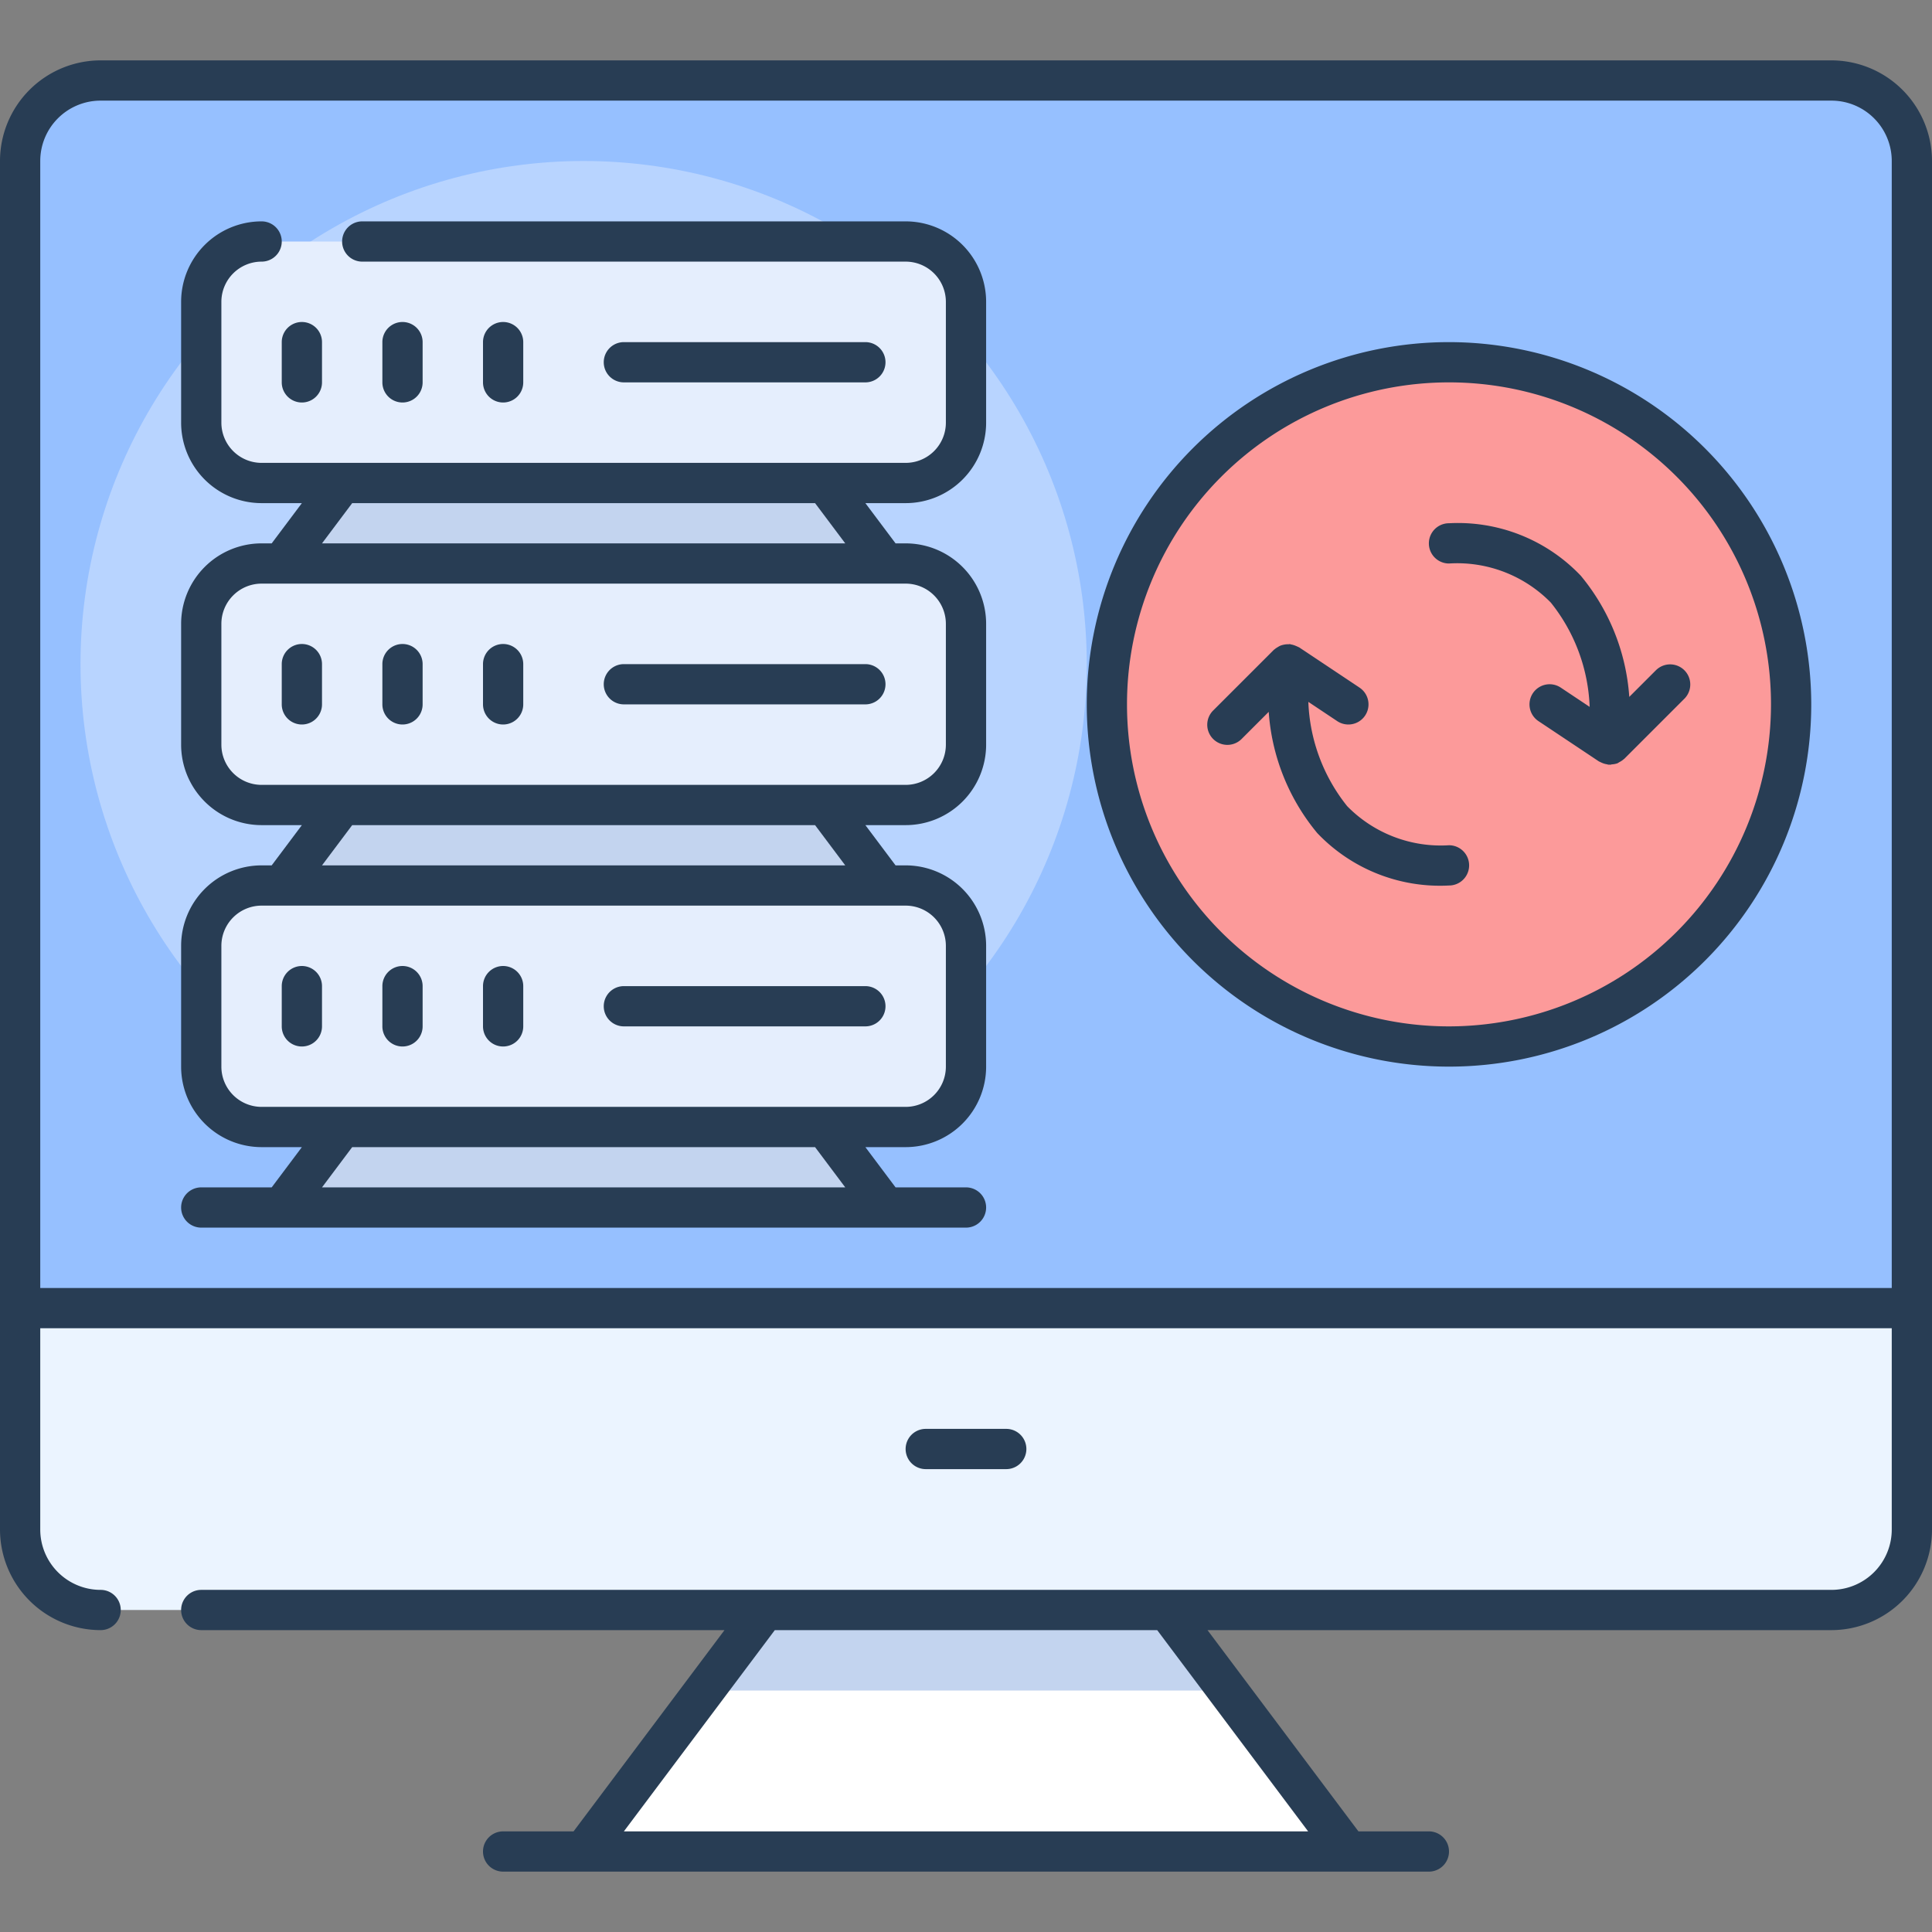 <svg xmlns="http://www.w3.org/2000/svg" width="96" height="96" viewBox="0 0 96 96"><rect x="0" y="0" width="96" height="96" fill="#808080" stroke="none"/><defs><style>.cls-1{fill:#96c0ff;}.cls-2{fill:#fff;}.cls-3{fill:#ebf4ff;}.cls-4{fill:#c3d4ef;}.cls-5{fill:#b8d4ff;}.cls-6{fill:#e5eefd;}.cls-7{fill:#fc9a9a;}.cls-8{fill:#283d54;}</style></defs><title>14.Web Server</title><g id="_14.Web_Server" data-name="14.Web Server"><path class="cls-1" d="M95,8V65H1V8A4,4,0,0,1,5,4H91A4,4,0,0,1,95,8Z"/><polygon class="cls-2" points="58 80 67 92 29 92 38 80 58 80"/><path class="cls-3" d="M95,65V76a4,4,0,0,1-4,4H5a4,4,0,0,1-4-4V65Z"/><polygon class="cls-4" points="58 80 38 80 35 84 61 84 58 80"/><circle class="cls-5" cx="29" cy="33" r="25"/><polygon class="cls-4" points="41 56 44 60 14 60 17 56 41 56"/><polygon class="cls-4" points="41 40 44 44 14 44 17 40 41 40"/><polygon class="cls-4" points="41 24 44 28 14 28 17 24 41 24"/><path class="cls-6" d="M48,47v6a3,3,0,0,1-3,3H13a3,3,0,0,1-3-3V47a3,3,0,0,1,3-3H45A3,3,0,0,1,48,47Z"/><path class="cls-6" d="M48,31v6a3,3,0,0,1-3,3H13a3,3,0,0,1-3-3V31a3,3,0,0,1,3-3H45A3,3,0,0,1,48,31Z"/><path class="cls-6" d="M48,15v6a3,3,0,0,1-3,3H13a3,3,0,0,1-3-3V15a3,3,0,0,1,3-3H45A3,3,0,0,1,48,15Z"/><circle class="cls-7" cx="72" cy="35" r="17"/><path class="cls-8" d="M91,3H5A5.006,5.006,0,0,0,0,8V76a5.006,5.006,0,0,0,5,5,1,1,0,0,0,0-2,3,3,0,0,1-3-3V66H94V76a3,3,0,0,1-3,3H10a1,1,0,0,0,0,2H36L28.5,91H25a1,1,0,0,0,0,2H71a1,1,0,0,0,0-2H67.5L60,81H91a5.006,5.006,0,0,0,5-5V8A5.006,5.006,0,0,0,91,3ZM65,91H31l7.5-10h19ZM2,64V8A3,3,0,0,1,5,5H91a3,3,0,0,1,3,3V64Z"/><path class="cls-8" d="M50,73a1,1,0,0,0,0-2H46a1,1,0,0,0,0,2Z"/><path class="cls-8" d="M45,11H18a1,1,0,0,0,0,2H45a2,2,0,0,1,2,2v6a2,2,0,0,1-2,2H13a2,2,0,0,1-2-2V15a2,2,0,0,1,2-2,1,1,0,0,0,0-2,4,4,0,0,0-4,4v6a4,4,0,0,0,4,4h2l-1.5,2H13a4,4,0,0,0-4,4v6a4,4,0,0,0,4,4h2l-1.5,2H13a4,4,0,0,0-4,4v6a4,4,0,0,0,4,4h2l-1.5,2H10a1,1,0,0,0,0,2H48a1,1,0,0,0,0-2H44.5L43,57h2a4,4,0,0,0,4-4V47a4,4,0,0,0-4-4h-.5L43,41h2a4,4,0,0,0,4-4V31a4,4,0,0,0-4-4h-.5L43,25h2a4,4,0,0,0,4-4V15A4,4,0,0,0,45,11ZM42,59H16l1.5-2h23Zm5-12v6a2,2,0,0,1-2,2H13a2,2,0,0,1-2-2V47a2,2,0,0,1,2-2H45A2,2,0,0,1,47,47Zm-5-4H16l1.5-2h23Zm5-12v6a2,2,0,0,1-2,2H13a2,2,0,0,1-2-2V31a2,2,0,0,1,2-2H45A2,2,0,0,1,47,31Zm-5-4H16l1.5-2h23Z"/><path class="cls-8" d="M14,19a1,1,0,0,0,2,0V17a1,1,0,0,0-2,0Z"/><path class="cls-8" d="M21,19V17a1,1,0,0,0-2,0v2a1,1,0,0,0,2,0Z"/><path class="cls-8" d="M26,19V17a1,1,0,0,0-2,0v2a1,1,0,0,0,2,0Z"/><path class="cls-8" d="M43,19a1,1,0,0,0,0-2H31a1,1,0,0,0,0,2Z"/><path class="cls-8" d="M15,32a1,1,0,0,0-1,1v2a1,1,0,0,0,2,0V33A1,1,0,0,0,15,32Z"/><path class="cls-8" d="M20,32a1,1,0,0,0-1,1v2a1,1,0,0,0,2,0V33A1,1,0,0,0,20,32Z"/><path class="cls-8" d="M25,32a1,1,0,0,0-1,1v2a1,1,0,0,0,2,0V33A1,1,0,0,0,25,32Z"/><path class="cls-8" d="M43,33H31a1,1,0,0,0,0,2H43a1,1,0,0,0,0-2Z"/><path class="cls-8" d="M15,48a1,1,0,0,0-1,1v2a1,1,0,0,0,2,0V49A1,1,0,0,0,15,48Z"/><path class="cls-8" d="M20,48a1,1,0,0,0-1,1v2a1,1,0,0,0,2,0V49A1,1,0,0,0,20,48Z"/><path class="cls-8" d="M25,48a1,1,0,0,0-1,1v2a1,1,0,0,0,2,0V49A1,1,0,0,0,25,48Z"/><path class="cls-8" d="M43,49H31a1,1,0,0,0,0,2H43a1,1,0,0,0,0-2Z"/><path class="cls-8" d="M72,17A18,18,0,1,0,90,35,18.021,18.021,0,0,0,72,17Zm0,34A16,16,0,1,1,88,35,16.019,16.019,0,0,1,72,51Z"/><path class="cls-8" d="M82.293,33.293l-1.335,1.335a10.56,10.56,0,0,0-2.41-6.021A8.419,8.419,0,0,0,72,26a1,1,0,0,0,0,2,6.511,6.511,0,0,1,5.059,1.942,8.8,8.8,0,0,1,1.93,5.182l-1.434-.956a1,1,0,0,0-1.11,1.664l3,2c.017.011.035.014.052.024s.055.026.084.04a1,1,0,0,0,.269.082c.019,0,.033.014.052.016a.871.871,0,0,0,.087,0L80,38c.034,0,.065-.016.1-.019a1.044,1.044,0,0,0,.269-.053,1.03,1.03,0,0,0,.09-.055,1,1,0,0,0,.228-.152c.006-.006.015-.008.021-.014l3-3a1,1,0,0,0-1.414-1.414Z"/><path class="cls-8" d="M72,42a6.511,6.511,0,0,1-5.059-1.942,8.8,8.8,0,0,1-1.93-5.182l1.434.956a1,1,0,0,0,1.11-1.664l-3-2c-.015-.01-.033-.012-.048-.021a1.122,1.122,0,0,0-.117-.052,1.029,1.029,0,0,0-.239-.073c-.019,0-.034-.014-.053-.016s-.051.008-.077.007a.973.973,0,0,0-.228.021,1.035,1.035,0,0,0-.159.044.988.988,0,0,0-.15.081.951.951,0,0,0-.161.113c-.009.008-.021.012-.03.021l-3,3a1,1,0,1,0,1.414,1.414l1.335-1.335a10.56,10.56,0,0,0,2.41,6.021A8.419,8.419,0,0,0,72,44a1,1,0,0,0,0-2Z"/></g></svg>